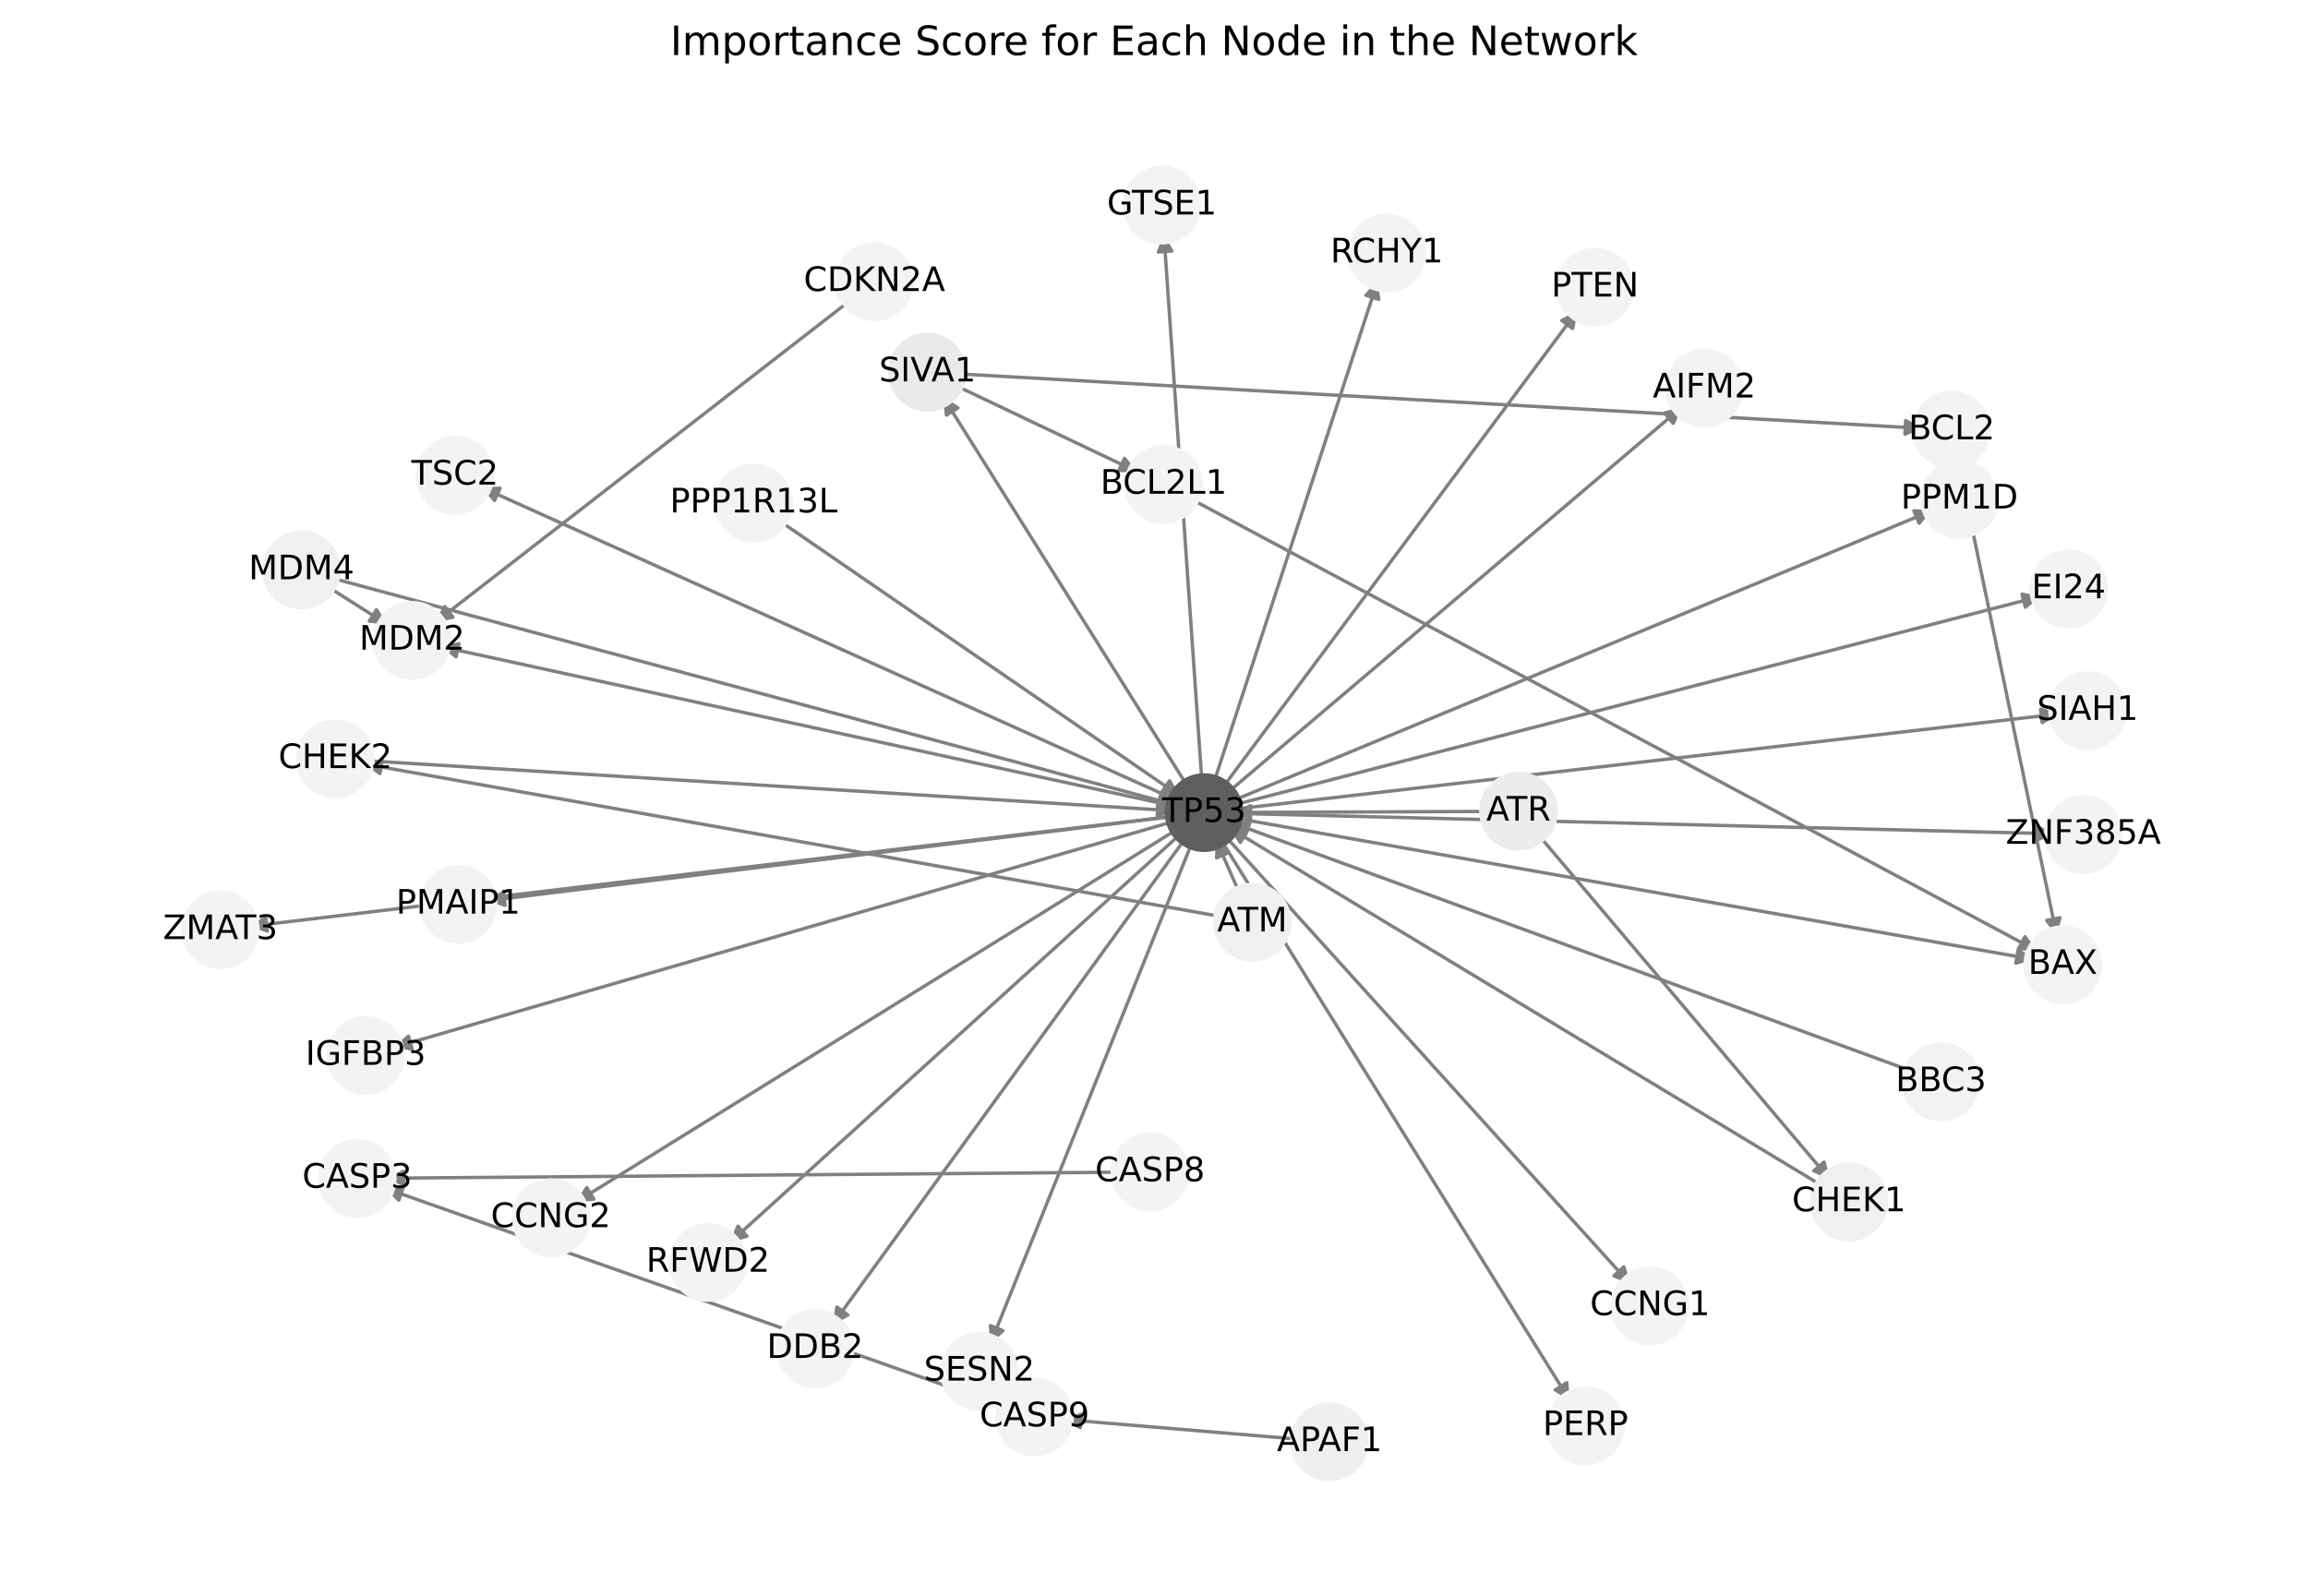 <?xml version="1.0" encoding="utf-8" standalone="no"?>
<!DOCTYPE svg PUBLIC "-//W3C//DTD SVG 1.1//EN"
  "http://www.w3.org/Graphics/SVG/1.1/DTD/svg11.dtd">
<!-- Created with matplotlib (https://matplotlib.org/) -->
<svg height="473.038pt" version="1.1" viewBox="0 0 684 473.038" width="684pt" xmlns="http://www.w3.org/2000/svg" xmlns:xlink="http://www.w3.org/1999/xlink">
 <defs>
  <style type="text/css">*{stroke-linecap:butt;stroke-linejoin:round;}</style>
 </defs>
 <g id="figure_1">
  <g id="patch_1">
   <path d="M 0 473.038 
L 684 473.038 
L 684 0 
L 0 0 
z
" style="fill:#ffffff;"/>
  </g>
  <g id="axes_1">
   <g id="patch_2">
    <path clip-path="url(#p436323e0f7)" d="M 96.647 173.585 
Q 105.735 179.368 113.879 184.551 
" style="fill:none;stroke:#808080;stroke-linecap:round;"/>
    <path clip-path="url(#p436323e0f7)" d="M 111.578 180.716 
L 113.879 184.551 
L 109.431 184.091 
L 111.578 180.716 
z
" style="fill:#808080;stroke:#808080;stroke-linecap:round;"/>
   </g>
   <g id="patch_3">
    <path clip-path="url(#p436323e0f7)" d="M 97.706 171.185 
Q 223.089 204.898 347.393 238.32 
" style="fill:none;stroke:#808080;stroke-linecap:round;"/>
    <path clip-path="url(#p436323e0f7)" d="M 344.05 235.35 
L 347.393 238.32 
L 343.011 239.213 
L 344.05 235.35 
z
" style="fill:#808080;stroke:#808080;stroke-linecap:round;"/>
   </g>
   <g id="patch_4">
    <path clip-path="url(#p436323e0f7)" d="M 540.535 351.779 
Q 452.392 298.558 365.207 245.914 
" style="fill:none;stroke:#808080;stroke-linecap:round;"/>
    <path clip-path="url(#p436323e0f7)" d="M 367.597 249.693 
L 365.207 245.914 
L 369.665 246.269 
L 367.597 249.693 
z
" style="fill:#808080;stroke:#808080;stroke-linecap:round;"/>
   </g>
   <g id="patch_5">
    <path clip-path="url(#p436323e0f7)" d="M 455.62 247.079 
Q 498.989 298.361 541.636 348.79 
" style="fill:none;stroke:#808080;stroke-linecap:round;"/>
    <path clip-path="url(#p436323e0f7)" d="M 540.58 344.444 
L 541.636 348.79 
L 537.526 347.027 
L 540.58 344.444 
z
" style="fill:#808080;stroke:#808080;stroke-linecap:round;"/>
   </g>
   <g id="patch_6">
    <path clip-path="url(#p436323e0f7)" d="M 441.369 240.504 
Q 403.433 240.663 366.614 240.818 
" style="fill:none;stroke:#808080;stroke-linecap:round;"/>
    <path clip-path="url(#p436323e0f7)" d="M 370.622 242.801 
L 366.614 240.818 
L 370.606 238.801 
L 370.622 242.801 
z
" style="fill:#808080;stroke:#808080;stroke-linecap:round;"/>
   </g>
   <g id="patch_7">
    <path clip-path="url(#p436323e0f7)" d="M 108.027 225.438 
Q 228.109 232.881 347.075 240.254 
" style="fill:none;stroke:#808080;stroke-linecap:round;"/>
    <path clip-path="url(#p436323e0f7)" d="M 343.207 238.011 
L 347.075 240.254 
L 342.959 242.003 
L 343.207 238.011 
z
" style="fill:#808080;stroke:#808080;stroke-linecap:round;"/>
   </g>
   <g id="patch_8">
    <path clip-path="url(#p436323e0f7)" d="M 362.578 271.799 
Q 235.242 249.11 109.007 226.617 
" style="fill:none;stroke:#808080;stroke-linecap:round;"/>
    <path clip-path="url(#p436323e0f7)" d="M 112.594 229.288 
L 109.007 226.617 
L 113.296 225.35 
L 112.594 229.288 
z
" style="fill:#808080;stroke:#808080;stroke-linecap:round;"/>
   </g>
   <g id="patch_9">
    <path clip-path="url(#p436323e0f7)" d="M 367.621 265.39 
Q 363.971 257.088 360.771 249.809 
" style="fill:none;stroke:#808080;stroke-linecap:round;"/>
    <path clip-path="url(#p436323e0f7)" d="M 360.55 254.276 
L 360.771 249.809 
L 364.211 252.666 
L 360.55 254.276 
z
" style="fill:#808080;stroke:#808080;stroke-linecap:round;"/>
   </g>
   <g id="patch_10">
    <path clip-path="url(#p436323e0f7)" d="M 252.297 88.802 
Q 190.634 136.647 129.855 183.806 
" style="fill:none;stroke:#808080;stroke-linecap:round;"/>
    <path clip-path="url(#p436323e0f7)" d="M 134.242 182.934 
L 129.855 183.806 
L 131.79 179.774 
L 134.242 182.934 
z
" style="fill:#808080;stroke:#808080;stroke-linecap:round;"/>
   </g>
   <g id="patch_11">
    <path clip-path="url(#p436323e0f7)" d="M 332.158 347.434 
Q 223.337 348.325 115.635 349.207 
" style="fill:none;stroke:#808080;stroke-linecap:round;"/>
    <path clip-path="url(#p436323e0f7)" d="M 119.651 351.174 
L 115.635 349.207 
L 119.618 347.174 
L 119.651 351.174 
z
" style="fill:#808080;stroke:#808080;stroke-linecap:round;"/>
   </g>
   <g id="patch_12">
    <path clip-path="url(#p436323e0f7)" d="M 385.388 426.627 
Q 350.308 423.685 316.343 420.837 
" style="fill:none;stroke:#808080;stroke-linecap:round;"/>
    <path clip-path="url(#p436323e0f7)" d="M 320.162 423.164 
L 316.343 420.837 
L 320.496 419.178 
L 320.162 423.164 
z
" style="fill:#808080;stroke:#808080;stroke-linecap:round;"/>
   </g>
   <g id="patch_13">
    <path clip-path="url(#p436323e0f7)" d="M 298.428 417.141 
Q 206.227 384.652 115.08 352.535 
" style="fill:none;stroke:#808080;stroke-linecap:round;"/>
    <path clip-path="url(#p436323e0f7)" d="M 118.188 355.751 
L 115.08 352.535 
L 119.517 351.978 
L 118.188 355.751 
z
" style="fill:#808080;stroke:#808080;stroke-linecap:round;"/>
   </g>
   <g id="patch_14">
    <path clip-path="url(#p436323e0f7)" d="M 348.373 239.018 
Q 239.482 215.33 131.683 191.879 
" style="fill:none;stroke:#808080;stroke-linecap:round;"/>
    <path clip-path="url(#p436323e0f7)" d="M 135.167 194.684 
L 131.683 191.879 
L 136.017 190.775 
L 135.167 194.684 
z
" style="fill:#808080;stroke:#808080;stroke-linecap:round;"/>
   </g>
   <g id="patch_15">
    <path clip-path="url(#p436323e0f7)" d="M 356.236 232.219 
Q 350.583 150.832 345.007 70.56 
" style="fill:none;stroke:#808080;stroke-linecap:round;"/>
    <path clip-path="url(#p436323e0f7)" d="M 343.289 74.689 
L 345.007 70.56 
L 347.28 74.412 
L 343.289 74.689 
z
" style="fill:#808080;stroke:#808080;stroke-linecap:round;"/>
   </g>
   <g id="patch_16">
    <path clip-path="url(#p436323e0f7)" d="M 365.367 242.369 
Q 484.078 263.382 601.688 284.201 
" style="fill:none;stroke:#808080;stroke-linecap:round;"/>
    <path clip-path="url(#p436323e0f7)" d="M 598.098 281.534 
L 601.688 284.201 
L 597.401 285.473 
L 598.098 281.534 
z
" style="fill:#808080;stroke:#808080;stroke-linecap:round;"/>
   </g>
   <g id="patch_17">
    <path clip-path="url(#p436323e0f7)" d="M 348.238 241.916 
Q 246.31 254.45 145.491 266.847 
" style="fill:none;stroke:#808080;stroke-linecap:round;"/>
    <path clip-path="url(#p436323e0f7)" d="M 149.706 268.344 
L 145.491 266.847 
L 149.218 264.374 
L 149.706 268.344 
z
" style="fill:#808080;stroke:#808080;stroke-linecap:round;"/>
   </g>
   <g id="patch_18">
    <path clip-path="url(#p436323e0f7)" d="M 361.408 248.211 
Q 413.356 331.728 464.714 414.297 
" style="fill:none;stroke:#808080;stroke-linecap:round;"/>
    <path clip-path="url(#p436323e0f7)" d="M 464.299 409.844 
L 464.714 414.297 
L 460.903 411.956 
L 464.299 409.844 
z
" style="fill:#808080;stroke:#808080;stroke-linecap:round;"/>
   </g>
   <g id="patch_19">
    <path clip-path="url(#p436323e0f7)" d="M 348.237 241.884 
Q 211.069 258.226 75.011 274.436 
" style="fill:none;stroke:#808080;stroke-linecap:round;"/>
    <path clip-path="url(#p436323e0f7)" d="M 79.22 275.948 
L 75.011 274.436 
L 78.747 271.977 
L 79.22 275.948 
z
" style="fill:#808080;stroke:#808080;stroke-linecap:round;"/>
   </g>
   <g id="patch_20">
    <path clip-path="url(#p436323e0f7)" d="M 365.438 239.865 
Q 487.763 225.736 608.978 211.735 
" style="fill:none;stroke:#808080;stroke-linecap:round;"/>
    <path clip-path="url(#p436323e0f7)" d="M 604.775 210.207 
L 608.978 211.735 
L 605.234 214.181 
L 604.775 210.207 
z
" style="fill:#808080;stroke:#808080;stroke-linecap:round;"/>
   </g>
   <g id="patch_21">
    <path clip-path="url(#p436323e0f7)" d="M 348.514 243.271 
Q 232.604 276.86 117.768 310.138 
" style="fill:none;stroke:#808080;stroke-linecap:round;"/>
    <path clip-path="url(#p436323e0f7)" d="M 122.167 310.946 
L 117.768 310.138 
L 121.054 307.104 
L 122.167 310.946 
z
" style="fill:#808080;stroke:#808080;stroke-linecap:round;"/>
   </g>
   <g id="patch_22">
    <path clip-path="url(#p436323e0f7)" d="M 351.75 247.868 
Q 299.197 320.298 247.299 391.824 
" style="fill:none;stroke:#808080;stroke-linecap:round;"/>
    <path clip-path="url(#p436323e0f7)" d="M 251.267 389.761 
L 247.299 391.824 
L 248.03 387.411 
L 251.267 389.761 
z
" style="fill:#808080;stroke:#808080;stroke-linecap:round;"/>
   </g>
   <g id="patch_23">
    <path clip-path="url(#p436323e0f7)" d="M 362.006 233.909 
Q 414.761 162.995 466.849 92.978 
" style="fill:none;stroke:#808080;stroke-linecap:round;"/>
    <path clip-path="url(#p436323e0f7)" d="M 462.857 94.993 
L 466.849 92.978 
L 466.066 97.381 
L 462.857 94.993 
z
" style="fill:#808080;stroke:#808080;stroke-linecap:round;"/>
   </g>
   <g id="patch_24">
    <path clip-path="url(#p436323e0f7)" d="M 348.939 237.303 
Q 245.832 190.866 143.744 144.889 
" style="fill:none;stroke:#808080;stroke-linecap:round;"/>
    <path clip-path="url(#p436323e0f7)" d="M 146.569 148.355 
L 143.744 144.889 
L 148.212 144.708 
L 146.569 148.355 
z
" style="fill:#808080;stroke:#808080;stroke-linecap:round;"/>
   </g>
   <g id="patch_25">
    <path clip-path="url(#p436323e0f7)" d="M 350.422 246.676 
Q 283.33 307.522 217.066 367.617 
" style="fill:none;stroke:#808080;stroke-linecap:round;"/>
    <path clip-path="url(#p436323e0f7)" d="M 221.373 366.411 
L 217.066 367.617 
L 218.685 363.448 
L 221.373 366.411 
z
" style="fill:#808080;stroke:#808080;stroke-linecap:round;"/>
   </g>
   <g id="patch_26">
    <path clip-path="url(#p436323e0f7)" d="M 359.524 232.628 
Q 383.911 157.942 407.952 84.319 
" style="fill:none;stroke:#808080;stroke-linecap:round;"/>
    <path clip-path="url(#p436323e0f7)" d="M 404.809 87.501 
L 407.952 84.319 
L 408.612 88.743 
L 404.809 87.501 
z
" style="fill:#808080;stroke:#808080;stroke-linecap:round;"/>
   </g>
   <g id="patch_27">
    <path clip-path="url(#p436323e0f7)" d="M 364.832 237.541 
Q 468.768 194.411 571.67 151.709 
" style="fill:none;stroke:#808080;stroke-linecap:round;"/>
    <path clip-path="url(#p436323e0f7)" d="M 567.209 151.395 
L 571.67 151.709 
L 568.742 155.09 
L 567.209 151.395 
z
" style="fill:#808080;stroke:#808080;stroke-linecap:round;"/>
   </g>
   <g id="patch_28">
    <path clip-path="url(#p436323e0f7)" d="M 352.23 233.524 
Q 315.851 175.58 280.066 118.583 
" style="fill:none;stroke:#808080;stroke-linecap:round;"/>
    <path clip-path="url(#p436323e0f7)" d="M 280.499 123.034 
L 280.066 118.583 
L 283.887 120.907 
L 280.499 123.034 
z
" style="fill:#808080;stroke:#808080;stroke-linecap:round;"/>
   </g>
   <g id="patch_29">
    <path clip-path="url(#p436323e0f7)" d="M 363.439 235.255 
Q 430.963 177.952 497.635 121.372 
" style="fill:none;stroke:#808080;stroke-linecap:round;"/>
    <path clip-path="url(#p436323e0f7)" d="M 493.291 122.436 
L 497.635 121.372 
L 495.879 125.485 
L 493.291 122.436 
z
" style="fill:#808080;stroke:#808080;stroke-linecap:round;"/>
   </g>
   <g id="patch_30">
    <path clip-path="url(#p436323e0f7)" d="M 365.492 241.075 
Q 487.121 244.105 607.634 247.106 
" style="fill:none;stroke:#808080;stroke-linecap:round;"/>
    <path clip-path="url(#p436323e0f7)" d="M 603.685 245.007 
L 607.634 247.106 
L 603.585 249.006 
L 603.685 245.007 
z
" style="fill:#808080;stroke:#808080;stroke-linecap:round;"/>
   </g>
   <g id="patch_31">
    <path clip-path="url(#p436323e0f7)" d="M 362.642 247.281 
Q 422.917 313.952 482.442 379.792 
" style="fill:none;stroke:#808080;stroke-linecap:round;"/>
    <path clip-path="url(#p436323e0f7)" d="M 481.243 375.484 
L 482.442 379.792 
L 478.275 378.167 
L 481.243 375.484 
z
" style="fill:#808080;stroke:#808080;stroke-linecap:round;"/>
   </g>
   <g id="patch_32">
    <path clip-path="url(#p436323e0f7)" d="M 349.477 245.424 
Q 260.033 300.912 171.539 355.81 
" style="fill:none;stroke:#808080;stroke-linecap:round;"/>
    <path clip-path="url(#p436323e0f7)" d="M 175.992 355.401 
L 171.539 355.81 
L 173.884 352.002 
L 175.992 355.401 
z
" style="fill:#808080;stroke:#808080;stroke-linecap:round;"/>
   </g>
   <g id="patch_33">
    <path clip-path="url(#p436323e0f7)" d="M 365.223 238.69 
Q 484.959 207.718 603.612 177.026 
" style="fill:none;stroke:#808080;stroke-linecap:round;"/>
    <path clip-path="url(#p436323e0f7)" d="M 599.239 176.091 
L 603.612 177.026 
L 600.241 179.964 
L 599.239 176.091 
z
" style="fill:#808080;stroke:#808080;stroke-linecap:round;"/>
   </g>
   <g id="patch_34">
    <path clip-path="url(#p436323e0f7)" d="M 353.604 248.896 
Q 323.54 323.651 293.894 397.368 
" style="fill:none;stroke:#808080;stroke-linecap:round;"/>
    <path clip-path="url(#p436323e0f7)" d="M 297.242 394.403 
L 293.894 397.368 
L 293.531 392.911 
L 297.242 394.403 
z
" style="fill:#808080;stroke:#808080;stroke-linecap:round;"/>
   </g>
   <g id="patch_35">
    <path clip-path="url(#p436323e0f7)" d="M 567.102 317.691 
Q 466.036 280.761 366.019 244.215 
" style="fill:none;stroke:#808080;stroke-linecap:round;"/>
    <path clip-path="url(#p436323e0f7)" d="M 369.09 247.466 
L 366.019 244.215 
L 370.463 243.709 
L 369.09 247.466 
z
" style="fill:#808080;stroke:#808080;stroke-linecap:round;"/>
   </g>
   <g id="patch_36">
    <path clip-path="url(#p436323e0f7)" d="M 282.688 114.018 
Q 309.864 126.94 336.031 139.382 
" style="fill:none;stroke:#808080;stroke-linecap:round;"/>
    <path clip-path="url(#p436323e0f7)" d="M 333.277 135.858 
L 336.031 139.382 
L 331.56 139.471 
L 333.277 135.858 
z
" style="fill:#808080;stroke:#808080;stroke-linecap:round;"/>
   </g>
   <g id="patch_37">
    <path clip-path="url(#p436323e0f7)" d="M 283.513 110.788 
Q 426.638 118.876 568.648 126.901 
" style="fill:none;stroke:#808080;stroke-linecap:round;"/>
    <path clip-path="url(#p436323e0f7)" d="M 564.767 124.679 
L 568.648 126.901 
L 564.541 128.673 
L 564.767 124.679 
z
" style="fill:#808080;stroke:#808080;stroke-linecap:round;"/>
   </g>
   <g id="patch_38">
    <path clip-path="url(#p436323e0f7)" d="M 352.501 147.661 
Q 478.09 214.743 602.692 281.297 
" style="fill:none;stroke:#808080;stroke-linecap:round;"/>
    <path clip-path="url(#p436323e0f7)" d="M 600.106 277.648 
L 602.692 281.297 
L 598.221 281.177 
L 600.106 277.648 
z
" style="fill:#808080;stroke:#808080;stroke-linecap:round;"/>
   </g>
   <g id="patch_39">
    <path clip-path="url(#p436323e0f7)" d="M 580.169 135.93 
Q 594.863 206.677 609.331 276.33 
" style="fill:none;stroke:#808080;stroke-linecap:round;"/>
    <path clip-path="url(#p436323e0f7)" d="M 610.475 272.007 
L 609.331 276.33 
L 606.559 272.82 
L 610.475 272.007 
z
" style="fill:#808080;stroke:#808080;stroke-linecap:round;"/>
   </g>
   <g id="patch_40">
    <path clip-path="url(#p436323e0f7)" d="M 230.495 154.029 
Q 290.097 194.992 348.778 235.321 
" style="fill:none;stroke:#808080;stroke-linecap:round;"/>
    <path clip-path="url(#p436323e0f7)" d="M 346.614 231.407 
L 348.778 235.321 
L 344.348 234.704 
L 346.614 231.407 
z
" style="fill:#808080;stroke:#808080;stroke-linecap:round;"/>
   </g>
   <g id="PathCollection_1">
    <defs>
     <path d="M 0 11.18 
C 2.965 11.18 5.809 10.002 7.906 7.906 
C 10.002 5.809 11.18 2.965 11.18 -0 
C 11.18 -2.965 10.002 -5.809 7.906 -7.906 
C 5.809 -10.002 2.965 -11.18 0 -11.18 
C -2.965 -11.18 -5.809 -10.002 -7.906 -7.906 
C -10.002 -5.809 -11.18 -2.965 -11.18 0 
C -11.18 2.965 -10.002 5.809 -7.906 7.906 
C -5.809 10.002 -2.965 11.18 0 11.18 
z
" id="C0_0_676428bf69"/>
    </defs>
    <g clip-path="url(#p436323e0f7)">
     <use style="fill:#f3f3f3;stroke:#f3f3f3;" x="618.694" xlink:href="#C0_0_676428bf69" y="210.613"/>
    </g>
    <g clip-path="url(#p436323e0f7)">
     <use style="fill:#f3f3f3;stroke:#f3f3f3;" x="108.373" xlink:href="#C0_0_676428bf69" y="312.861"/>
    </g>
    <g clip-path="url(#p436323e0f7)">
     <use style="fill:#f0f0f0;stroke:#f0f0f0;" x="89.342" xlink:href="#C0_0_676428bf69" y="168.936"/>
    </g>
    <g clip-path="url(#p436323e0f7)">
     <use style="fill:#f0f0f0;stroke:#f0f0f0;" x="547.951" xlink:href="#C0_0_676428bf69" y="356.257"/>
    </g>
    <g clip-path="url(#p436323e0f7)">
     <use style="fill:#ececec;stroke:#ececec;" x="450.029" xlink:href="#C0_0_676428bf69" y="240.467"/>
    </g>
    <g clip-path="url(#p436323e0f7)">
     <use style="fill:#f3f3f3;stroke:#f3f3f3;" x="99.38" xlink:href="#C0_0_676428bf69" y="224.902"/>
    </g>
    <g clip-path="url(#p436323e0f7)">
     <use style="fill:#f0f0f0;stroke:#f0f0f0;" x="371.106" xlink:href="#C0_0_676428bf69" y="273.319"/>
    </g>
    <g clip-path="url(#p436323e0f7)">
     <use style="fill:#f3f3f3;stroke:#f3f3f3;" x="134.828" xlink:href="#C0_0_676428bf69" y="140.874"/>
    </g>
    <g clip-path="url(#p436323e0f7)">
     <use style="fill:#f3f3f3;stroke:#f3f3f3;" x="580.704" xlink:href="#C0_0_676428bf69" y="147.961"/>
    </g>
    <g clip-path="url(#p436323e0f7)">
     <use style="fill:#f3f3f3;stroke:#f3f3f3;" x="209.821" xlink:href="#C0_0_676428bf69" y="374.187"/>
    </g>
    <g clip-path="url(#p436323e0f7)">
     <use style="fill:#f3f3f3;stroke:#f3f3f3;" x="241.556" xlink:href="#C0_0_676428bf69" y="399.738"/>
    </g>
    <g clip-path="url(#p436323e0f7)">
     <use style="fill:#f3f3f3;stroke:#f3f3f3;" x="472.686" xlink:href="#C0_0_676428bf69" y="85.132"/>
    </g>
    <g clip-path="url(#p436323e0f7)">
     <use style="fill:#f3f3f3;stroke:#f3f3f3;" x="259.139" xlink:href="#C0_0_676428bf69" y="83.492"/>
    </g>
    <g clip-path="url(#p436323e0f7)">
     <use style="fill:#f3f3f3;stroke:#f3f3f3;" x="65.306" xlink:href="#C0_0_676428bf69" y="275.592"/>
    </g>
    <g clip-path="url(#p436323e0f7)">
     <use style="fill:#f3f3f3;stroke:#f3f3f3;" x="344.33" xlink:href="#C0_0_676428bf69" y="60.805"/>
    </g>
    <g clip-path="url(#p436323e0f7)">
     <use style="fill:#f3f3f3;stroke:#f3f3f3;" x="611.319" xlink:href="#C0_0_676428bf69" y="285.905"/>
    </g>
    <g clip-path="url(#p436323e0f7)">
     <use style="fill:#f3f3f3;stroke:#f3f3f3;" x="340.816" xlink:href="#C0_0_676428bf69" y="347.363"/>
    </g>
    <g clip-path="url(#p436323e0f7)">
     <use style="fill:#efefef;stroke:#efefef;" x="394.018" xlink:href="#C0_0_676428bf69" y="427.351"/>
    </g>
    <g clip-path="url(#p436323e0f7)">
     <use style="fill:#f3f3f3;stroke:#f3f3f3;" x="306.597" xlink:href="#C0_0_676428bf69" y="420.019"/>
    </g>
    <g clip-path="url(#p436323e0f7)">
     <use style="fill:#f3f3f3;stroke:#f3f3f3;" x="122.13" xlink:href="#C0_0_676428bf69" y="189.801"/>
    </g>
    <g clip-path="url(#p436323e0f7)">
     <use style="fill:#5f5f5f;stroke:#5f5f5f;" x="356.836" xlink:href="#C0_0_676428bf69" y="240.859"/>
    </g>
    <g clip-path="url(#p436323e0f7)">
     <use style="fill:#f3f3f3;stroke:#f3f3f3;" x="410.987" xlink:href="#C0_0_676428bf69" y="75.025"/>
    </g>
    <g clip-path="url(#p436323e0f7)">
     <use style="fill:#f3f3f3;stroke:#f3f3f3;" x="469.877" xlink:href="#C0_0_676428bf69" y="422.598"/>
    </g>
    <g clip-path="url(#p436323e0f7)">
     <use style="fill:#f3f3f3;stroke:#f3f3f3;" x="105.86" xlink:href="#C0_0_676428bf69" y="349.287"/>
    </g>
    <g clip-path="url(#p436323e0f7)">
     <use style="fill:#f2f2f2;stroke:#f2f2f2;" x="575.237" xlink:href="#C0_0_676428bf69" y="320.664"/>
    </g>
    <g clip-path="url(#p436323e0f7)">
     <use style="fill:#f3f3f3;stroke:#f3f3f3;" x="135.788" xlink:href="#C0_0_676428bf69" y="268.04"/>
    </g>
    <g clip-path="url(#p436323e0f7)">
     <use style="fill:#eaeaea;stroke:#eaeaea;" x="274.865" xlink:href="#C0_0_676428bf69" y="110.299"/>
    </g>
    <g clip-path="url(#p436323e0f7)">
     <use style="fill:#f3f3f3;stroke:#f3f3f3;" x="344.862" xlink:href="#C0_0_676428bf69" y="143.581"/>
    </g>
    <g clip-path="url(#p436323e0f7)">
     <use style="fill:#f3f3f3;stroke:#f3f3f3;" x="578.408" xlink:href="#C0_0_676428bf69" y="127.453"/>
    </g>
    <g clip-path="url(#p436323e0f7)">
     <use style="fill:#f3f3f3;stroke:#f3f3f3;" x="505.091" xlink:href="#C0_0_676428bf69" y="115.045"/>
    </g>
    <g clip-path="url(#p436323e0f7)">
     <use style="fill:#f3f3f3;stroke:#f3f3f3;" x="617.412" xlink:href="#C0_0_676428bf69" y="247.35"/>
    </g>
    <g clip-path="url(#p436323e0f7)">
     <use style="fill:#f3f3f3;stroke:#f3f3f3;" x="223.354" xlink:href="#C0_0_676428bf69" y="149.122"/>
    </g>
    <g clip-path="url(#p436323e0f7)">
     <use style="fill:#f3f3f3;stroke:#f3f3f3;" x="489.001" xlink:href="#C0_0_676428bf69" y="387.048"/>
    </g>
    <g clip-path="url(#p436323e0f7)">
     <use style="fill:#f3f3f3;stroke:#f3f3f3;" x="163.231" xlink:href="#C0_0_676428bf69" y="360.964"/>
    </g>
    <g clip-path="url(#p436323e0f7)">
     <use style="fill:#f3f3f3;stroke:#f3f3f3;" x="613.079" xlink:href="#C0_0_676428bf69" y="174.577"/>
    </g>
    <g clip-path="url(#p436323e0f7)">
     <use style="fill:#f3f3f3;stroke:#f3f3f3;" x="290.245" xlink:href="#C0_0_676428bf69" y="406.442"/>
    </g>
   </g>
   <g id="text_1">
    <g clip-path="url(#p436323e0f7)">
     <!-- SIAH1 -->
     <g transform="translate(603.683 213.372)scale(0.1 -0.1)">
      <defs>
       <path d="M 53.516 70.516 
L 53.516 60.891 
Q 47.906 63.578 42.922 64.891 
Q 37.938 66.219 33.297 66.219 
Q 25.25 66.219 20.875 63.094 
Q 16.5 59.969 16.5 54.203 
Q 16.5 49.359 19.406 46.891 
Q 22.312 44.438 30.422 42.922 
L 36.375 41.703 
Q 47.406 39.594 52.656 34.297 
Q 57.906 29 57.906 20.125 
Q 57.906 9.516 50.797 4.047 
Q 43.703 -1.422 29.984 -1.422 
Q 24.812 -1.422 18.969 -0.25 
Q 13.141 0.922 6.891 3.219 
L 6.891 13.375 
Q 12.891 10.016 18.656 8.297 
Q 24.422 6.594 29.984 6.594 
Q 38.422 6.594 43.016 9.906 
Q 47.609 13.234 47.609 19.391 
Q 47.609 24.75 44.312 27.781 
Q 41.016 30.812 33.5 32.328 
L 27.484 33.5 
Q 16.453 35.688 11.516 40.375 
Q 6.594 45.062 6.594 53.422 
Q 6.594 63.094 13.406 68.656 
Q 20.219 74.219 32.172 74.219 
Q 37.312 74.219 42.625 73.281 
Q 47.953 72.359 53.516 70.516 
z
" id="DejaVuSans-83"/>
       <path d="M 9.812 72.906 
L 19.672 72.906 
L 19.672 0 
L 9.812 0 
z
" id="DejaVuSans-73"/>
       <path d="M 34.188 63.188 
L 20.797 26.906 
L 47.609 26.906 
z
M 28.609 72.906 
L 39.797 72.906 
L 67.578 0 
L 57.328 0 
L 50.688 18.703 
L 17.828 18.703 
L 11.188 0 
L 0.781 0 
z
" id="DejaVuSans-65"/>
       <path d="M 9.812 72.906 
L 19.672 72.906 
L 19.672 43.016 
L 55.516 43.016 
L 55.516 72.906 
L 65.375 72.906 
L 65.375 0 
L 55.516 0 
L 55.516 34.719 
L 19.672 34.719 
L 19.672 0 
L 9.812 0 
z
" id="DejaVuSans-72"/>
       <path d="M 12.406 8.297 
L 28.516 8.297 
L 28.516 63.922 
L 10.984 60.406 
L 10.984 69.391 
L 28.422 72.906 
L 38.281 72.906 
L 38.281 8.297 
L 54.391 8.297 
L 54.391 0 
L 12.406 0 
z
" id="DejaVuSans-49"/>
      </defs>
      <use xlink:href="#DejaVuSans-83"/>
      <use x="63.477" xlink:href="#DejaVuSans-73"/>
      <use x="92.969" xlink:href="#DejaVuSans-65"/>
      <use x="161.377" xlink:href="#DejaVuSans-72"/>
      <use x="236.572" xlink:href="#DejaVuSans-49"/>
     </g>
    </g>
   </g>
   <g id="text_2">
    <g clip-path="url(#p436323e0f7)">
     <!-- IGFBP3 -->
     <g transform="translate(90.521 315.62)scale(0.1 -0.1)">
      <defs>
       <path d="M 59.516 10.406 
L 59.516 29.984 
L 43.406 29.984 
L 43.406 38.094 
L 69.281 38.094 
L 69.281 6.781 
Q 63.578 2.734 56.688 0.656 
Q 49.812 -1.422 42 -1.422 
Q 24.906 -1.422 15.25 8.562 
Q 5.609 18.562 5.609 36.375 
Q 5.609 54.25 15.25 64.234 
Q 24.906 74.219 42 74.219 
Q 49.125 74.219 55.547 72.453 
Q 61.969 70.703 67.391 67.281 
L 67.391 56.781 
Q 61.922 61.422 55.766 63.766 
Q 49.609 66.109 42.828 66.109 
Q 29.438 66.109 22.719 58.641 
Q 16.016 51.172 16.016 36.375 
Q 16.016 21.625 22.719 14.156 
Q 29.438 6.688 42.828 6.688 
Q 48.047 6.688 52.141 7.594 
Q 56.25 8.5 59.516 10.406 
z
" id="DejaVuSans-71"/>
       <path d="M 9.812 72.906 
L 51.703 72.906 
L 51.703 64.594 
L 19.672 64.594 
L 19.672 43.109 
L 48.578 43.109 
L 48.578 34.812 
L 19.672 34.812 
L 19.672 0 
L 9.812 0 
z
" id="DejaVuSans-70"/>
       <path d="M 19.672 34.812 
L 19.672 8.109 
L 35.5 8.109 
Q 43.453 8.109 47.281 11.406 
Q 51.125 14.703 51.125 21.484 
Q 51.125 28.328 47.281 31.562 
Q 43.453 34.812 35.5 34.812 
z
M 19.672 64.797 
L 19.672 42.828 
L 34.281 42.828 
Q 41.5 42.828 45.031 45.531 
Q 48.578 48.25 48.578 53.812 
Q 48.578 59.328 45.031 62.062 
Q 41.5 64.797 34.281 64.797 
z
M 9.812 72.906 
L 35.016 72.906 
Q 46.297 72.906 52.391 68.219 
Q 58.5 63.531 58.5 54.891 
Q 58.5 48.188 55.375 44.234 
Q 52.25 40.281 46.188 39.312 
Q 53.469 37.75 57.5 32.781 
Q 61.531 27.828 61.531 20.406 
Q 61.531 10.641 54.891 5.312 
Q 48.25 0 35.984 0 
L 9.812 0 
z
" id="DejaVuSans-66"/>
       <path d="M 19.672 64.797 
L 19.672 37.406 
L 32.078 37.406 
Q 38.969 37.406 42.719 40.969 
Q 46.484 44.531 46.484 51.125 
Q 46.484 57.672 42.719 61.234 
Q 38.969 64.797 32.078 64.797 
z
M 9.812 72.906 
L 32.078 72.906 
Q 44.344 72.906 50.609 67.359 
Q 56.891 61.812 56.891 51.125 
Q 56.891 40.328 50.609 34.812 
Q 44.344 29.297 32.078 29.297 
L 19.672 29.297 
L 19.672 0 
L 9.812 0 
z
" id="DejaVuSans-80"/>
       <path d="M 40.578 39.312 
Q 47.656 37.797 51.625 33 
Q 55.609 28.219 55.609 21.188 
Q 55.609 10.406 48.188 4.484 
Q 40.766 -1.422 27.094 -1.422 
Q 22.516 -1.422 17.656 -0.516 
Q 12.797 0.391 7.625 2.203 
L 7.625 11.719 
Q 11.719 9.328 16.594 8.109 
Q 21.484 6.891 26.812 6.891 
Q 36.078 6.891 40.938 10.547 
Q 45.797 14.203 45.797 21.188 
Q 45.797 27.641 41.281 31.266 
Q 36.766 34.906 28.719 34.906 
L 20.219 34.906 
L 20.219 43.016 
L 29.109 43.016 
Q 36.375 43.016 40.234 45.922 
Q 44.094 48.828 44.094 54.297 
Q 44.094 59.906 40.109 62.906 
Q 36.141 65.922 28.719 65.922 
Q 24.656 65.922 20.016 65.031 
Q 15.375 64.156 9.812 62.312 
L 9.812 71.094 
Q 15.438 72.656 20.344 73.438 
Q 25.25 74.219 29.594 74.219 
Q 40.828 74.219 47.359 69.109 
Q 53.906 64.016 53.906 55.328 
Q 53.906 49.266 50.438 45.094 
Q 46.969 40.922 40.578 39.312 
z
" id="DejaVuSans-51"/>
      </defs>
      <use xlink:href="#DejaVuSans-73"/>
      <use x="29.492" xlink:href="#DejaVuSans-71"/>
      <use x="106.982" xlink:href="#DejaVuSans-70"/>
      <use x="164.502" xlink:href="#DejaVuSans-66"/>
      <use x="233.105" xlink:href="#DejaVuSans-80"/>
      <use x="293.408" xlink:href="#DejaVuSans-51"/>
     </g>
    </g>
   </g>
   <g id="text_3">
    <g clip-path="url(#p436323e0f7)">
     <!-- MDM4 -->
     <g transform="translate(73.683 171.696)scale(0.1 -0.1)">
      <defs>
       <path d="M 9.812 72.906 
L 24.516 72.906 
L 43.109 23.297 
L 61.812 72.906 
L 76.516 72.906 
L 76.516 0 
L 66.891 0 
L 66.891 64.016 
L 48.094 14.016 
L 38.188 14.016 
L 19.391 64.016 
L 19.391 0 
L 9.812 0 
z
" id="DejaVuSans-77"/>
       <path d="M 19.672 64.797 
L 19.672 8.109 
L 31.594 8.109 
Q 46.688 8.109 53.688 14.938 
Q 60.688 21.781 60.688 36.531 
Q 60.688 51.172 53.688 57.984 
Q 46.688 64.797 31.594 64.797 
z
M 9.812 72.906 
L 30.078 72.906 
Q 51.266 72.906 61.172 64.094 
Q 71.094 55.281 71.094 36.531 
Q 71.094 17.672 61.125 8.828 
Q 51.172 0 30.078 0 
L 9.812 0 
z
" id="DejaVuSans-68"/>
       <path d="M 37.797 64.312 
L 12.891 25.391 
L 37.797 25.391 
z
M 35.203 72.906 
L 47.609 72.906 
L 47.609 25.391 
L 58.016 25.391 
L 58.016 17.188 
L 47.609 17.188 
L 47.609 0 
L 37.797 0 
L 37.797 17.188 
L 4.891 17.188 
L 4.891 26.703 
z
" id="DejaVuSans-52"/>
      </defs>
      <use xlink:href="#DejaVuSans-77"/>
      <use x="86.279" xlink:href="#DejaVuSans-68"/>
      <use x="163.281" xlink:href="#DejaVuSans-77"/>
      <use x="249.561" xlink:href="#DejaVuSans-52"/>
     </g>
    </g>
   </g>
   <g id="text_4">
    <g clip-path="url(#p436323e0f7)">
     <!-- CHEK1 -->
     <g transform="translate(531.08 359.016)scale(0.1 -0.1)">
      <defs>
       <path d="M 64.406 67.281 
L 64.406 56.891 
Q 59.422 61.531 53.781 63.812 
Q 48.141 66.109 41.797 66.109 
Q 29.297 66.109 22.656 58.469 
Q 16.016 50.828 16.016 36.375 
Q 16.016 21.969 22.656 14.328 
Q 29.297 6.688 41.797 6.688 
Q 48.141 6.688 53.781 8.984 
Q 59.422 11.281 64.406 15.922 
L 64.406 5.609 
Q 59.234 2.094 53.438 0.328 
Q 47.656 -1.422 41.219 -1.422 
Q 24.656 -1.422 15.125 8.703 
Q 5.609 18.844 5.609 36.375 
Q 5.609 53.953 15.125 64.078 
Q 24.656 74.219 41.219 74.219 
Q 47.75 74.219 53.531 72.484 
Q 59.328 70.75 64.406 67.281 
z
" id="DejaVuSans-67"/>
       <path d="M 9.812 72.906 
L 55.906 72.906 
L 55.906 64.594 
L 19.672 64.594 
L 19.672 43.016 
L 54.391 43.016 
L 54.391 34.719 
L 19.672 34.719 
L 19.672 8.297 
L 56.781 8.297 
L 56.781 0 
L 9.812 0 
z
" id="DejaVuSans-69"/>
       <path d="M 9.812 72.906 
L 19.672 72.906 
L 19.672 42.094 
L 52.391 72.906 
L 65.094 72.906 
L 28.906 38.922 
L 67.672 0 
L 54.688 0 
L 19.672 35.109 
L 19.672 0 
L 9.812 0 
z
" id="DejaVuSans-75"/>
      </defs>
      <use xlink:href="#DejaVuSans-67"/>
      <use x="69.824" xlink:href="#DejaVuSans-72"/>
      <use x="145.02" xlink:href="#DejaVuSans-69"/>
      <use x="208.203" xlink:href="#DejaVuSans-75"/>
      <use x="273.779" xlink:href="#DejaVuSans-49"/>
     </g>
    </g>
   </g>
   <g id="text_5">
    <g clip-path="url(#p436323e0f7)">
     <!-- ATR -->
     <g transform="translate(440.468 243.227)scale(0.1 -0.1)">
      <defs>
       <path d="M -0.297 72.906 
L 61.375 72.906 
L 61.375 64.594 
L 35.5 64.594 
L 35.5 0 
L 25.594 0 
L 25.594 64.594 
L -0.297 64.594 
z
" id="DejaVuSans-84"/>
       <path d="M 44.391 34.188 
Q 47.562 33.109 50.562 29.594 
Q 53.562 26.078 56.594 19.922 
L 66.609 0 
L 56 0 
L 46.688 18.703 
Q 43.062 26.031 39.672 28.422 
Q 36.281 30.812 30.422 30.812 
L 19.672 30.812 
L 19.672 0 
L 9.812 0 
L 9.812 72.906 
L 32.078 72.906 
Q 44.578 72.906 50.734 67.672 
Q 56.891 62.453 56.891 51.906 
Q 56.891 45.016 53.688 40.469 
Q 50.484 35.938 44.391 34.188 
z
M 19.672 64.797 
L 19.672 38.922 
L 32.078 38.922 
Q 39.203 38.922 42.844 42.219 
Q 46.484 45.516 46.484 51.906 
Q 46.484 58.297 42.844 61.547 
Q 39.203 64.797 32.078 64.797 
z
" id="DejaVuSans-82"/>
      </defs>
      <use xlink:href="#DejaVuSans-65"/>
      <use x="60.658" xlink:href="#DejaVuSans-84"/>
      <use x="121.742" xlink:href="#DejaVuSans-82"/>
     </g>
    </g>
   </g>
   <g id="text_6">
    <g clip-path="url(#p436323e0f7)">
     <!-- CHEK2 -->
     <g transform="translate(82.509 227.661)scale(0.1 -0.1)">
      <defs>
       <path d="M 19.188 8.297 
L 53.609 8.297 
L 53.609 0 
L 7.328 0 
L 7.328 8.297 
Q 12.938 14.109 22.625 23.891 
Q 32.328 33.688 34.812 36.531 
Q 39.547 41.844 41.422 45.531 
Q 43.312 49.219 43.312 52.781 
Q 43.312 58.594 39.234 62.25 
Q 35.156 65.922 28.609 65.922 
Q 23.969 65.922 18.812 64.312 
Q 13.672 62.703 7.812 59.422 
L 7.812 69.391 
Q 13.766 71.781 18.938 73 
Q 24.125 74.219 28.422 74.219 
Q 39.75 74.219 46.484 68.547 
Q 53.219 62.891 53.219 53.422 
Q 53.219 48.922 51.531 44.891 
Q 49.859 40.875 45.406 35.406 
Q 44.188 33.984 37.641 27.219 
Q 31.109 20.453 19.188 8.297 
z
" id="DejaVuSans-50"/>
      </defs>
      <use xlink:href="#DejaVuSans-67"/>
      <use x="69.824" xlink:href="#DejaVuSans-72"/>
      <use x="145.02" xlink:href="#DejaVuSans-69"/>
      <use x="208.203" xlink:href="#DejaVuSans-75"/>
      <use x="273.779" xlink:href="#DejaVuSans-50"/>
     </g>
    </g>
   </g>
   <g id="text_7">
    <g clip-path="url(#p436323e0f7)">
     <!-- ATM -->
     <g transform="translate(360.706 276.078)scale(0.1 -0.1)">
      <use xlink:href="#DejaVuSans-65"/>
      <use x="60.658" xlink:href="#DejaVuSans-84"/>
      <use x="121.742" xlink:href="#DejaVuSans-77"/>
     </g>
    </g>
   </g>
   <g id="text_8">
    <g clip-path="url(#p436323e0f7)">
     <!-- TSC2 -->
     <g transform="translate(121.927 143.633)scale(0.1 -0.1)">
      <use xlink:href="#DejaVuSans-84"/>
      <use x="61.084" xlink:href="#DejaVuSans-83"/>
      <use x="124.561" xlink:href="#DejaVuSans-67"/>
      <use x="194.385" xlink:href="#DejaVuSans-50"/>
     </g>
    </g>
   </g>
   <g id="text_9">
    <g clip-path="url(#p436323e0f7)">
     <!-- PPM1D -->
     <g transform="translate(563.329 150.72)scale(0.1 -0.1)">
      <use xlink:href="#DejaVuSans-80"/>
      <use x="60.303" xlink:href="#DejaVuSans-80"/>
      <use x="120.605" xlink:href="#DejaVuSans-77"/>
      <use x="206.885" xlink:href="#DejaVuSans-49"/>
      <use x="270.508" xlink:href="#DejaVuSans-68"/>
     </g>
    </g>
   </g>
   <g id="text_10">
    <g clip-path="url(#p436323e0f7)">
     <!-- RFWD2 -->
     <g transform="translate(191.496 376.947)scale(0.1 -0.1)">
      <defs>
       <path d="M 3.328 72.906 
L 13.281 72.906 
L 28.609 11.281 
L 43.891 72.906 
L 54.984 72.906 
L 70.312 11.281 
L 85.594 72.906 
L 95.609 72.906 
L 77.297 0 
L 64.891 0 
L 49.516 63.281 
L 33.984 0 
L 21.578 0 
z
" id="DejaVuSans-87"/>
      </defs>
      <use xlink:href="#DejaVuSans-82"/>
      <use x="69.482" xlink:href="#DejaVuSans-70"/>
      <use x="127.002" xlink:href="#DejaVuSans-87"/>
      <use x="225.879" xlink:href="#DejaVuSans-68"/>
      <use x="302.881" xlink:href="#DejaVuSans-50"/>
     </g>
    </g>
   </g>
   <g id="text_11">
    <g clip-path="url(#p436323e0f7)">
     <!-- DDB2 -->
     <g transform="translate(227.245 402.498)scale(0.1 -0.1)">
      <use xlink:href="#DejaVuSans-68"/>
      <use x="77.002" xlink:href="#DejaVuSans-68"/>
      <use x="154.004" xlink:href="#DejaVuSans-66"/>
      <use x="222.607" xlink:href="#DejaVuSans-50"/>
     </g>
    </g>
   </g>
   <g id="text_12">
    <g clip-path="url(#p436323e0f7)">
     <!-- PTEN -->
     <g transform="translate(459.717 87.891)scale(0.1 -0.1)">
      <defs>
       <path d="M 9.812 72.906 
L 23.094 72.906 
L 55.422 11.922 
L 55.422 72.906 
L 64.984 72.906 
L 64.984 0 
L 51.703 0 
L 19.391 60.984 
L 19.391 0 
L 9.812 0 
z
" id="DejaVuSans-78"/>
      </defs>
      <use xlink:href="#DejaVuSans-80"/>
      <use x="60.303" xlink:href="#DejaVuSans-84"/>
      <use x="121.387" xlink:href="#DejaVuSans-69"/>
      <use x="184.57" xlink:href="#DejaVuSans-78"/>
     </g>
    </g>
   </g>
   <g id="text_13">
    <g clip-path="url(#p436323e0f7)">
     <!-- CDKN2A -->
     <g transform="translate(238.177 86.252)scale(0.1 -0.1)">
      <use xlink:href="#DejaVuSans-67"/>
      <use x="69.824" xlink:href="#DejaVuSans-68"/>
      <use x="146.826" xlink:href="#DejaVuSans-75"/>
      <use x="212.402" xlink:href="#DejaVuSans-78"/>
      <use x="287.207" xlink:href="#DejaVuSans-50"/>
      <use x="350.83" xlink:href="#DejaVuSans-65"/>
     </g>
    </g>
   </g>
   <g id="text_14">
    <g clip-path="url(#p436323e0f7)">
     <!-- ZMAT3 -->
     <g transform="translate(48.299 278.351)scale(0.1 -0.1)">
      <defs>
       <path d="M 5.609 72.906 
L 62.891 72.906 
L 62.891 65.375 
L 16.797 8.297 
L 64.016 8.297 
L 64.016 0 
L 4.5 0 
L 4.5 7.516 
L 50.594 64.594 
L 5.609 64.594 
z
" id="DejaVuSans-90"/>
      </defs>
      <use xlink:href="#DejaVuSans-90"/>
      <use x="68.506" xlink:href="#DejaVuSans-77"/>
      <use x="154.785" xlink:href="#DejaVuSans-65"/>
      <use x="215.443" xlink:href="#DejaVuSans-84"/>
      <use x="276.527" xlink:href="#DejaVuSans-51"/>
     </g>
    </g>
   </g>
   <g id="text_15">
    <g clip-path="url(#p436323e0f7)">
     <!-- GTSE1 -->
     <g transform="translate(328.068 63.565)scale(0.1 -0.1)">
      <use xlink:href="#DejaVuSans-71"/>
      <use x="73.865" xlink:href="#DejaVuSans-84"/>
      <use x="134.949" xlink:href="#DejaVuSans-83"/>
      <use x="198.426" xlink:href="#DejaVuSans-69"/>
      <use x="261.609" xlink:href="#DejaVuSans-49"/>
     </g>
    </g>
   </g>
   <g id="text_16">
    <g clip-path="url(#p436323e0f7)">
     <!-- BAX -->
     <g transform="translate(601.044 288.665)scale(0.1 -0.1)">
      <defs>
       <path d="M 6.297 72.906 
L 16.891 72.906 
L 35.016 45.797 
L 53.219 72.906 
L 63.812 72.906 
L 40.375 37.891 
L 65.375 0 
L 54.781 0 
L 34.281 31 
L 13.625 0 
L 2.984 0 
L 29 38.922 
z
" id="DejaVuSans-88"/>
      </defs>
      <use xlink:href="#DejaVuSans-66"/>
      <use x="68.604" xlink:href="#DejaVuSans-65"/>
      <use x="137.012" xlink:href="#DejaVuSans-88"/>
     </g>
    </g>
   </g>
   <g id="text_17">
    <g clip-path="url(#p436323e0f7)">
     <!-- CASP8 -->
     <g transform="translate(324.534 350.122)scale(0.1 -0.1)">
      <defs>
       <path d="M 31.781 34.625 
Q 24.75 34.625 20.719 30.859 
Q 16.703 27.094 16.703 20.516 
Q 16.703 13.922 20.719 10.156 
Q 24.75 6.391 31.781 6.391 
Q 38.812 6.391 42.859 10.172 
Q 46.922 13.969 46.922 20.516 
Q 46.922 27.094 42.891 30.859 
Q 38.875 34.625 31.781 34.625 
z
M 21.922 38.812 
Q 15.578 40.375 12.031 44.719 
Q 8.5 49.078 8.5 55.328 
Q 8.5 64.062 14.719 69.141 
Q 20.953 74.219 31.781 74.219 
Q 42.672 74.219 48.875 69.141 
Q 55.078 64.062 55.078 55.328 
Q 55.078 49.078 51.531 44.719 
Q 48 40.375 41.703 38.812 
Q 48.828 37.156 52.797 32.312 
Q 56.781 27.484 56.781 20.516 
Q 56.781 9.906 50.312 4.234 
Q 43.844 -1.422 31.781 -1.422 
Q 19.734 -1.422 13.25 4.234 
Q 6.781 9.906 6.781 20.516 
Q 6.781 27.484 10.781 32.312 
Q 14.797 37.156 21.922 38.812 
z
M 18.312 54.391 
Q 18.312 48.734 21.844 45.562 
Q 25.391 42.391 31.781 42.391 
Q 38.141 42.391 41.719 45.562 
Q 45.312 48.734 45.312 54.391 
Q 45.312 60.062 41.719 63.234 
Q 38.141 66.406 31.781 66.406 
Q 25.391 66.406 21.844 63.234 
Q 18.312 60.062 18.312 54.391 
z
" id="DejaVuSans-56"/>
      </defs>
      <use xlink:href="#DejaVuSans-67"/>
      <use x="69.824" xlink:href="#DejaVuSans-65"/>
      <use x="138.232" xlink:href="#DejaVuSans-83"/>
      <use x="201.709" xlink:href="#DejaVuSans-80"/>
      <use x="262.012" xlink:href="#DejaVuSans-56"/>
     </g>
    </g>
   </g>
   <g id="text_18">
    <g clip-path="url(#p436323e0f7)">
     <!-- APAF1 -->
     <g transform="translate(378.425 430.11)scale(0.1 -0.1)">
      <use xlink:href="#DejaVuSans-65"/>
      <use x="68.408" xlink:href="#DejaVuSans-80"/>
      <use x="122.336" xlink:href="#DejaVuSans-65"/>
      <use x="190.744" xlink:href="#DejaVuSans-70"/>
      <use x="248.264" xlink:href="#DejaVuSans-49"/>
     </g>
    </g>
   </g>
   <g id="text_19">
    <g clip-path="url(#p436323e0f7)">
     <!-- CASP9 -->
     <g transform="translate(290.315 422.779)scale(0.1 -0.1)">
      <defs>
       <path d="M 10.984 1.516 
L 10.984 10.5 
Q 14.703 8.734 18.5 7.812 
Q 22.312 6.891 25.984 6.891 
Q 35.75 6.891 40.891 13.453 
Q 46.047 20.016 46.781 33.406 
Q 43.953 29.203 39.594 26.953 
Q 35.25 24.703 29.984 24.703 
Q 19.047 24.703 12.672 31.312 
Q 6.297 37.938 6.297 49.422 
Q 6.297 60.641 12.938 67.422 
Q 19.578 74.219 30.609 74.219 
Q 43.266 74.219 49.922 64.516 
Q 56.594 54.828 56.594 36.375 
Q 56.594 19.141 48.406 8.859 
Q 40.234 -1.422 26.422 -1.422 
Q 22.703 -1.422 18.891 -0.688 
Q 15.094 0.047 10.984 1.516 
z
M 30.609 32.422 
Q 37.25 32.422 41.125 36.953 
Q 45.016 41.5 45.016 49.422 
Q 45.016 57.281 41.125 61.844 
Q 37.25 66.406 30.609 66.406 
Q 23.969 66.406 20.094 61.844 
Q 16.219 57.281 16.219 49.422 
Q 16.219 41.5 20.094 36.953 
Q 23.969 32.422 30.609 32.422 
z
" id="DejaVuSans-57"/>
      </defs>
      <use xlink:href="#DejaVuSans-67"/>
      <use x="69.824" xlink:href="#DejaVuSans-65"/>
      <use x="138.232" xlink:href="#DejaVuSans-83"/>
      <use x="201.709" xlink:href="#DejaVuSans-80"/>
      <use x="262.012" xlink:href="#DejaVuSans-57"/>
     </g>
    </g>
   </g>
   <g id="text_20">
    <g clip-path="url(#p436323e0f7)">
     <!-- MDM2 -->
     <g transform="translate(106.47 192.56)scale(0.1 -0.1)">
      <use xlink:href="#DejaVuSans-77"/>
      <use x="86.279" xlink:href="#DejaVuSans-68"/>
      <use x="163.281" xlink:href="#DejaVuSans-77"/>
      <use x="249.561" xlink:href="#DejaVuSans-50"/>
     </g>
    </g>
   </g>
   <g id="text_21">
    <g clip-path="url(#p436323e0f7)">
     <!-- TP53 -->
     <g transform="translate(344.404 243.619)scale(0.1 -0.1)">
      <defs>
       <path d="M 10.797 72.906 
L 49.516 72.906 
L 49.516 64.594 
L 19.828 64.594 
L 19.828 46.734 
Q 21.969 47.469 24.109 47.828 
Q 26.266 48.188 28.422 48.188 
Q 40.625 48.188 47.75 41.5 
Q 54.891 34.812 54.891 23.391 
Q 54.891 11.625 47.562 5.094 
Q 40.234 -1.422 26.906 -1.422 
Q 22.312 -1.422 17.547 -0.641 
Q 12.797 0.141 7.719 1.703 
L 7.719 11.625 
Q 12.109 9.234 16.797 8.062 
Q 21.484 6.891 26.703 6.891 
Q 35.156 6.891 40.078 11.328 
Q 45.016 15.766 45.016 23.391 
Q 45.016 31 40.078 35.438 
Q 35.156 39.891 26.703 39.891 
Q 22.75 39.891 18.812 39.016 
Q 14.891 38.141 10.797 36.281 
z
" id="DejaVuSans-53"/>
      </defs>
      <use xlink:href="#DejaVuSans-84"/>
      <use x="61.084" xlink:href="#DejaVuSans-80"/>
      <use x="121.387" xlink:href="#DejaVuSans-53"/>
      <use x="185.01" xlink:href="#DejaVuSans-51"/>
     </g>
    </g>
   </g>
   <g id="text_22">
    <g clip-path="url(#p436323e0f7)">
     <!-- RCHY1 -->
     <g transform="translate(394.276 77.784)scale(0.1 -0.1)">
      <defs>
       <path d="M -0.203 72.906 
L 10.406 72.906 
L 30.609 42.922 
L 50.688 72.906 
L 61.281 72.906 
L 35.5 34.719 
L 35.5 0 
L 25.594 0 
L 25.594 34.719 
z
" id="DejaVuSans-89"/>
      </defs>
      <use xlink:href="#DejaVuSans-82"/>
      <use x="64.482" xlink:href="#DejaVuSans-67"/>
      <use x="134.307" xlink:href="#DejaVuSans-72"/>
      <use x="209.502" xlink:href="#DejaVuSans-89"/>
      <use x="270.586" xlink:href="#DejaVuSans-49"/>
     </g>
    </g>
   </g>
   <g id="text_23">
    <g clip-path="url(#p436323e0f7)">
     <!-- PERP -->
     <g transform="translate(457.214 425.358)scale(0.1 -0.1)">
      <use xlink:href="#DejaVuSans-80"/>
      <use x="60.303" xlink:href="#DejaVuSans-69"/>
      <use x="123.486" xlink:href="#DejaVuSans-82"/>
      <use x="192.969" xlink:href="#DejaVuSans-80"/>
     </g>
    </g>
   </g>
   <g id="text_24">
    <g clip-path="url(#p436323e0f7)">
     <!-- CASP3 -->
     <g transform="translate(89.578 352.046)scale(0.1 -0.1)">
      <use xlink:href="#DejaVuSans-67"/>
      <use x="69.824" xlink:href="#DejaVuSans-65"/>
      <use x="138.232" xlink:href="#DejaVuSans-83"/>
      <use x="201.709" xlink:href="#DejaVuSans-80"/>
      <use x="262.012" xlink:href="#DejaVuSans-51"/>
     </g>
    </g>
   </g>
   <g id="text_25">
    <g clip-path="url(#p436323e0f7)">
     <!-- BBC3 -->
     <g transform="translate(561.791 323.423)scale(0.1 -0.1)">
      <use xlink:href="#DejaVuSans-66"/>
      <use x="68.604" xlink:href="#DejaVuSans-66"/>
      <use x="135.457" xlink:href="#DejaVuSans-67"/>
      <use x="205.281" xlink:href="#DejaVuSans-51"/>
     </g>
    </g>
   </g>
   <g id="text_26">
    <g clip-path="url(#p436323e0f7)">
     <!-- PMAIP1 -->
     <g transform="translate(117.368 270.8)scale(0.1 -0.1)">
      <use xlink:href="#DejaVuSans-80"/>
      <use x="60.303" xlink:href="#DejaVuSans-77"/>
      <use x="146.582" xlink:href="#DejaVuSans-65"/>
      <use x="214.99" xlink:href="#DejaVuSans-73"/>
      <use x="244.482" xlink:href="#DejaVuSans-80"/>
      <use x="304.785" xlink:href="#DejaVuSans-49"/>
     </g>
    </g>
   </g>
   <g id="text_27">
    <g clip-path="url(#p436323e0f7)">
     <!-- SIVA1 -->
     <g transform="translate(260.513 113.058)scale(0.1 -0.1)">
      <defs>
       <path d="M 28.609 0 
L 0.781 72.906 
L 11.078 72.906 
L 34.188 11.531 
L 57.328 72.906 
L 67.578 72.906 
L 39.797 0 
z
" id="DejaVuSans-86"/>
      </defs>
      <use xlink:href="#DejaVuSans-83"/>
      <use x="63.477" xlink:href="#DejaVuSans-73"/>
      <use x="92.969" xlink:href="#DejaVuSans-86"/>
      <use x="155.002" xlink:href="#DejaVuSans-65"/>
      <use x="223.41" xlink:href="#DejaVuSans-49"/>
     </g>
    </g>
   </g>
   <g id="text_28">
    <g clip-path="url(#p436323e0f7)">
     <!-- BCL2L1 -->
     <g transform="translate(326.093 146.34)scale(0.1 -0.1)">
      <defs>
       <path d="M 9.812 72.906 
L 19.672 72.906 
L 19.672 8.297 
L 55.172 8.297 
L 55.172 0 
L 9.812 0 
z
" id="DejaVuSans-76"/>
      </defs>
      <use xlink:href="#DejaVuSans-66"/>
      <use x="66.854" xlink:href="#DejaVuSans-67"/>
      <use x="136.678" xlink:href="#DejaVuSans-76"/>
      <use x="192.391" xlink:href="#DejaVuSans-50"/>
      <use x="256.014" xlink:href="#DejaVuSans-76"/>
      <use x="311.727" xlink:href="#DejaVuSans-49"/>
     </g>
    </g>
   </g>
   <g id="text_29">
    <g clip-path="url(#p436323e0f7)">
     <!-- BCL2 -->
     <g transform="translate(565.606 130.212)scale(0.1 -0.1)">
      <use xlink:href="#DejaVuSans-66"/>
      <use x="66.854" xlink:href="#DejaVuSans-67"/>
      <use x="136.678" xlink:href="#DejaVuSans-76"/>
      <use x="192.391" xlink:href="#DejaVuSans-50"/>
     </g>
    </g>
   </g>
   <g id="text_30">
    <g clip-path="url(#p436323e0f7)">
     <!-- AIFM2 -->
     <g transform="translate(489.824 117.805)scale(0.1 -0.1)">
      <use xlink:href="#DejaVuSans-65"/>
      <use x="68.408" xlink:href="#DejaVuSans-73"/>
      <use x="97.9" xlink:href="#DejaVuSans-70"/>
      <use x="155.42" xlink:href="#DejaVuSans-77"/>
      <use x="241.699" xlink:href="#DejaVuSans-50"/>
     </g>
    </g>
   </g>
   <g id="text_31">
    <g clip-path="url(#p436323e0f7)">
     <!-- ZNF385A -->
     <g transform="translate(594.406 250.109)scale(0.1 -0.1)">
      <use xlink:href="#DejaVuSans-90"/>
      <use x="68.506" xlink:href="#DejaVuSans-78"/>
      <use x="143.311" xlink:href="#DejaVuSans-70"/>
      <use x="200.83" xlink:href="#DejaVuSans-51"/>
      <use x="264.453" xlink:href="#DejaVuSans-56"/>
      <use x="328.076" xlink:href="#DejaVuSans-53"/>
      <use x="391.699" xlink:href="#DejaVuSans-65"/>
     </g>
    </g>
   </g>
   <g id="text_32">
    <g clip-path="url(#p436323e0f7)">
     <!-- PPP1R13L -->
     <g transform="translate(198.505 151.881)scale(0.1 -0.1)">
      <use xlink:href="#DejaVuSans-80"/>
      <use x="60.303" xlink:href="#DejaVuSans-80"/>
      <use x="120.605" xlink:href="#DejaVuSans-80"/>
      <use x="180.908" xlink:href="#DejaVuSans-49"/>
      <use x="244.531" xlink:href="#DejaVuSans-82"/>
      <use x="314.014" xlink:href="#DejaVuSans-49"/>
      <use x="377.637" xlink:href="#DejaVuSans-51"/>
      <use x="441.26" xlink:href="#DejaVuSans-76"/>
     </g>
    </g>
   </g>
   <g id="text_33">
    <g clip-path="url(#p436323e0f7)">
     <!-- CCNG1 -->
     <g transform="translate(471.222 389.807)scale(0.1 -0.1)">
      <use xlink:href="#DejaVuSans-67"/>
      <use x="69.824" xlink:href="#DejaVuSans-67"/>
      <use x="139.648" xlink:href="#DejaVuSans-78"/>
      <use x="214.453" xlink:href="#DejaVuSans-71"/>
      <use x="291.943" xlink:href="#DejaVuSans-49"/>
     </g>
    </g>
   </g>
   <g id="text_34">
    <g clip-path="url(#p436323e0f7)">
     <!-- CCNG2 -->
     <g transform="translate(145.452 363.723)scale(0.1 -0.1)">
      <use xlink:href="#DejaVuSans-67"/>
      <use x="69.824" xlink:href="#DejaVuSans-67"/>
      <use x="139.648" xlink:href="#DejaVuSans-78"/>
      <use x="214.453" xlink:href="#DejaVuSans-71"/>
      <use x="291.943" xlink:href="#DejaVuSans-50"/>
     </g>
    </g>
   </g>
   <g id="text_35">
    <g clip-path="url(#p436323e0f7)">
     <!-- EI24 -->
     <g transform="translate(602.082 177.336)scale(0.1 -0.1)">
      <use xlink:href="#DejaVuSans-69"/>
      <use x="63.184" xlink:href="#DejaVuSans-73"/>
      <use x="92.676" xlink:href="#DejaVuSans-50"/>
      <use x="156.299" xlink:href="#DejaVuSans-52"/>
     </g>
    </g>
   </g>
   <g id="text_36">
    <g clip-path="url(#p436323e0f7)">
     <!-- SESN2 -->
     <g transform="translate(273.815 409.201)scale(0.1 -0.1)">
      <use xlink:href="#DejaVuSans-83"/>
      <use x="63.477" xlink:href="#DejaVuSans-69"/>
      <use x="126.66" xlink:href="#DejaVuSans-83"/>
      <use x="190.137" xlink:href="#DejaVuSans-78"/>
      <use x="264.941" xlink:href="#DejaVuSans-50"/>
     </g>
    </g>
   </g>
   <g id="text_37">
    <!-- Importance Score for Each Node in the Network -->
    <g transform="translate(198.617 16.318)scale(0.12 -0.12)">
     <defs>
      <path d="M 52 44.188 
Q 55.375 50.25 60.062 53.125 
Q 64.75 56 71.094 56 
Q 79.641 56 84.281 50.016 
Q 88.922 44.047 88.922 33.016 
L 88.922 0 
L 79.891 0 
L 79.891 32.719 
Q 79.891 40.578 77.094 44.375 
Q 74.312 48.188 68.609 48.188 
Q 61.625 48.188 57.562 43.547 
Q 53.516 38.922 53.516 30.906 
L 53.516 0 
L 44.484 0 
L 44.484 32.719 
Q 44.484 40.625 41.703 44.406 
Q 38.922 48.188 33.109 48.188 
Q 26.219 48.188 22.156 43.531 
Q 18.109 38.875 18.109 30.906 
L 18.109 0 
L 9.078 0 
L 9.078 54.688 
L 18.109 54.688 
L 18.109 46.188 
Q 21.188 51.219 25.484 53.609 
Q 29.781 56 35.688 56 
Q 41.656 56 45.828 52.969 
Q 50 49.953 52 44.188 
z
" id="DejaVuSans-109"/>
      <path d="M 18.109 8.203 
L 18.109 -20.797 
L 9.078 -20.797 
L 9.078 54.688 
L 18.109 54.688 
L 18.109 46.391 
Q 20.953 51.266 25.266 53.625 
Q 29.594 56 35.594 56 
Q 45.562 56 51.781 48.094 
Q 58.016 40.188 58.016 27.297 
Q 58.016 14.406 51.781 6.484 
Q 45.562 -1.422 35.594 -1.422 
Q 29.594 -1.422 25.266 0.953 
Q 20.953 3.328 18.109 8.203 
z
M 48.688 27.297 
Q 48.688 37.203 44.609 42.844 
Q 40.531 48.484 33.406 48.484 
Q 26.266 48.484 22.188 42.844 
Q 18.109 37.203 18.109 27.297 
Q 18.109 17.391 22.188 11.75 
Q 26.266 6.109 33.406 6.109 
Q 40.531 6.109 44.609 11.75 
Q 48.688 17.391 48.688 27.297 
z
" id="DejaVuSans-112"/>
      <path d="M 30.609 48.391 
Q 23.391 48.391 19.188 42.75 
Q 14.984 37.109 14.984 27.297 
Q 14.984 17.484 19.156 11.844 
Q 23.344 6.203 30.609 6.203 
Q 37.797 6.203 41.984 11.859 
Q 46.188 17.531 46.188 27.297 
Q 46.188 37.016 41.984 42.703 
Q 37.797 48.391 30.609 48.391 
z
M 30.609 56 
Q 42.328 56 49.016 48.375 
Q 55.719 40.766 55.719 27.297 
Q 55.719 13.875 49.016 6.219 
Q 42.328 -1.422 30.609 -1.422 
Q 18.844 -1.422 12.172 6.219 
Q 5.516 13.875 5.516 27.297 
Q 5.516 40.766 12.172 48.375 
Q 18.844 56 30.609 56 
z
" id="DejaVuSans-111"/>
      <path d="M 41.109 46.297 
Q 39.594 47.172 37.812 47.578 
Q 36.031 48 33.891 48 
Q 26.266 48 22.188 43.047 
Q 18.109 38.094 18.109 28.812 
L 18.109 0 
L 9.078 0 
L 9.078 54.688 
L 18.109 54.688 
L 18.109 46.188 
Q 20.953 51.172 25.484 53.578 
Q 30.031 56 36.531 56 
Q 37.453 56 38.578 55.875 
Q 39.703 55.766 41.062 55.516 
z
" id="DejaVuSans-114"/>
      <path d="M 18.312 70.219 
L 18.312 54.688 
L 36.812 54.688 
L 36.812 47.703 
L 18.312 47.703 
L 18.312 18.016 
Q 18.312 11.328 20.141 9.422 
Q 21.969 7.516 27.594 7.516 
L 36.812 7.516 
L 36.812 0 
L 27.594 0 
Q 17.188 0 13.234 3.875 
Q 9.281 7.766 9.281 18.016 
L 9.281 47.703 
L 2.688 47.703 
L 2.688 54.688 
L 9.281 54.688 
L 9.281 70.219 
z
" id="DejaVuSans-116"/>
      <path d="M 34.281 27.484 
Q 23.391 27.484 19.188 25 
Q 14.984 22.516 14.984 16.5 
Q 14.984 11.719 18.141 8.906 
Q 21.297 6.109 26.703 6.109 
Q 34.188 6.109 38.703 11.406 
Q 43.219 16.703 43.219 25.484 
L 43.219 27.484 
z
M 52.203 31.203 
L 52.203 0 
L 43.219 0 
L 43.219 8.297 
Q 40.141 3.328 35.547 0.953 
Q 30.953 -1.422 24.312 -1.422 
Q 15.922 -1.422 10.953 3.297 
Q 6 8.016 6 15.922 
Q 6 25.141 12.172 29.828 
Q 18.359 34.516 30.609 34.516 
L 43.219 34.516 
L 43.219 35.406 
Q 43.219 41.609 39.141 45 
Q 35.062 48.391 27.688 48.391 
Q 23 48.391 18.547 47.266 
Q 14.109 46.141 10.016 43.891 
L 10.016 52.203 
Q 14.938 54.109 19.578 55.047 
Q 24.219 56 28.609 56 
Q 40.484 56 46.344 49.844 
Q 52.203 43.703 52.203 31.203 
z
" id="DejaVuSans-97"/>
      <path d="M 54.891 33.016 
L 54.891 0 
L 45.906 0 
L 45.906 32.719 
Q 45.906 40.484 42.875 44.328 
Q 39.844 48.188 33.797 48.188 
Q 26.516 48.188 22.312 43.547 
Q 18.109 38.922 18.109 30.906 
L 18.109 0 
L 9.078 0 
L 9.078 54.688 
L 18.109 54.688 
L 18.109 46.188 
Q 21.344 51.125 25.703 53.562 
Q 30.078 56 35.797 56 
Q 45.219 56 50.047 50.172 
Q 54.891 44.344 54.891 33.016 
z
" id="DejaVuSans-110"/>
      <path d="M 48.781 52.594 
L 48.781 44.188 
Q 44.969 46.297 41.141 47.344 
Q 37.312 48.391 33.406 48.391 
Q 24.656 48.391 19.812 42.844 
Q 14.984 37.312 14.984 27.297 
Q 14.984 17.281 19.812 11.734 
Q 24.656 6.203 33.406 6.203 
Q 37.312 6.203 41.141 7.25 
Q 44.969 8.297 48.781 10.406 
L 48.781 2.094 
Q 45.016 0.344 40.984 -0.531 
Q 36.969 -1.422 32.422 -1.422 
Q 20.062 -1.422 12.781 6.344 
Q 5.516 14.109 5.516 27.297 
Q 5.516 40.672 12.859 48.328 
Q 20.219 56 33.016 56 
Q 37.156 56 41.109 55.141 
Q 45.062 54.297 48.781 52.594 
z
" id="DejaVuSans-99"/>
      <path d="M 56.203 29.594 
L 56.203 25.203 
L 14.891 25.203 
Q 15.484 15.922 20.484 11.062 
Q 25.484 6.203 34.422 6.203 
Q 39.594 6.203 44.453 7.469 
Q 49.312 8.734 54.109 11.281 
L 54.109 2.781 
Q 49.266 0.734 44.188 -0.344 
Q 39.109 -1.422 33.891 -1.422 
Q 20.797 -1.422 13.156 6.188 
Q 5.516 13.812 5.516 26.812 
Q 5.516 40.234 12.766 48.109 
Q 20.016 56 32.328 56 
Q 43.359 56 49.781 48.891 
Q 56.203 41.797 56.203 29.594 
z
M 47.219 32.234 
Q 47.125 39.594 43.094 43.984 
Q 39.062 48.391 32.422 48.391 
Q 24.906 48.391 20.391 44.141 
Q 15.875 39.891 15.188 32.172 
z
" id="DejaVuSans-101"/>
      <path id="DejaVuSans-32"/>
      <path d="M 37.109 75.984 
L 37.109 68.5 
L 28.516 68.5 
Q 23.688 68.5 21.797 66.547 
Q 19.922 64.594 19.922 59.516 
L 19.922 54.688 
L 34.719 54.688 
L 34.719 47.703 
L 19.922 47.703 
L 19.922 0 
L 10.891 0 
L 10.891 47.703 
L 2.297 47.703 
L 2.297 54.688 
L 10.891 54.688 
L 10.891 58.5 
Q 10.891 67.625 15.141 71.797 
Q 19.391 75.984 28.609 75.984 
z
" id="DejaVuSans-102"/>
      <path d="M 54.891 33.016 
L 54.891 0 
L 45.906 0 
L 45.906 32.719 
Q 45.906 40.484 42.875 44.328 
Q 39.844 48.188 33.797 48.188 
Q 26.516 48.188 22.312 43.547 
Q 18.109 38.922 18.109 30.906 
L 18.109 0 
L 9.078 0 
L 9.078 75.984 
L 18.109 75.984 
L 18.109 46.188 
Q 21.344 51.125 25.703 53.562 
Q 30.078 56 35.797 56 
Q 45.219 56 50.047 50.172 
Q 54.891 44.344 54.891 33.016 
z
" id="DejaVuSans-104"/>
      <path d="M 45.406 46.391 
L 45.406 75.984 
L 54.391 75.984 
L 54.391 0 
L 45.406 0 
L 45.406 8.203 
Q 42.578 3.328 38.25 0.953 
Q 33.938 -1.422 27.875 -1.422 
Q 17.969 -1.422 11.734 6.484 
Q 5.516 14.406 5.516 27.297 
Q 5.516 40.188 11.734 48.094 
Q 17.969 56 27.875 56 
Q 33.938 56 38.25 53.625 
Q 42.578 51.266 45.406 46.391 
z
M 14.797 27.297 
Q 14.797 17.391 18.875 11.75 
Q 22.953 6.109 30.078 6.109 
Q 37.203 6.109 41.297 11.75 
Q 45.406 17.391 45.406 27.297 
Q 45.406 37.203 41.297 42.844 
Q 37.203 48.484 30.078 48.484 
Q 22.953 48.484 18.875 42.844 
Q 14.797 37.203 14.797 27.297 
z
" id="DejaVuSans-100"/>
      <path d="M 9.422 54.688 
L 18.406 54.688 
L 18.406 0 
L 9.422 0 
z
M 9.422 75.984 
L 18.406 75.984 
L 18.406 64.594 
L 9.422 64.594 
z
" id="DejaVuSans-105"/>
      <path d="M 4.203 54.688 
L 13.188 54.688 
L 24.422 12.016 
L 35.594 54.688 
L 46.188 54.688 
L 57.422 12.016 
L 68.609 54.688 
L 77.594 54.688 
L 63.281 0 
L 52.688 0 
L 40.922 44.828 
L 29.109 0 
L 18.5 0 
z
" id="DejaVuSans-119"/>
      <path d="M 9.078 75.984 
L 18.109 75.984 
L 18.109 31.109 
L 44.922 54.688 
L 56.391 54.688 
L 27.391 29.109 
L 57.625 0 
L 45.906 0 
L 18.109 26.703 
L 18.109 0 
L 9.078 0 
z
" id="DejaVuSans-107"/>
     </defs>
     <use xlink:href="#DejaVuSans-73"/>
     <use x="29.492" xlink:href="#DejaVuSans-109"/>
     <use x="126.904" xlink:href="#DejaVuSans-112"/>
     <use x="190.381" xlink:href="#DejaVuSans-111"/>
     <use x="251.562" xlink:href="#DejaVuSans-114"/>
     <use x="292.676" xlink:href="#DejaVuSans-116"/>
     <use x="331.885" xlink:href="#DejaVuSans-97"/>
     <use x="393.164" xlink:href="#DejaVuSans-110"/>
     <use x="456.543" xlink:href="#DejaVuSans-99"/>
     <use x="511.523" xlink:href="#DejaVuSans-101"/>
     <use x="573.047" xlink:href="#DejaVuSans-32"/>
     <use x="604.834" xlink:href="#DejaVuSans-83"/>
     <use x="668.311" xlink:href="#DejaVuSans-99"/>
     <use x="723.291" xlink:href="#DejaVuSans-111"/>
     <use x="784.473" xlink:href="#DejaVuSans-114"/>
     <use x="823.336" xlink:href="#DejaVuSans-101"/>
     <use x="884.859" xlink:href="#DejaVuSans-32"/>
     <use x="916.646" xlink:href="#DejaVuSans-102"/>
     <use x="951.852" xlink:href="#DejaVuSans-111"/>
     <use x="1013.033" xlink:href="#DejaVuSans-114"/>
     <use x="1054.146" xlink:href="#DejaVuSans-32"/>
     <use x="1085.934" xlink:href="#DejaVuSans-69"/>
     <use x="1149.117" xlink:href="#DejaVuSans-97"/>
     <use x="1210.396" xlink:href="#DejaVuSans-99"/>
     <use x="1265.377" xlink:href="#DejaVuSans-104"/>
     <use x="1328.756" xlink:href="#DejaVuSans-32"/>
     <use x="1360.543" xlink:href="#DejaVuSans-78"/>
     <use x="1435.348" xlink:href="#DejaVuSans-111"/>
     <use x="1496.529" xlink:href="#DejaVuSans-100"/>
     <use x="1560.006" xlink:href="#DejaVuSans-101"/>
     <use x="1621.529" xlink:href="#DejaVuSans-32"/>
     <use x="1653.316" xlink:href="#DejaVuSans-105"/>
     <use x="1681.1" xlink:href="#DejaVuSans-110"/>
     <use x="1744.479" xlink:href="#DejaVuSans-32"/>
     <use x="1776.266" xlink:href="#DejaVuSans-116"/>
     <use x="1815.475" xlink:href="#DejaVuSans-104"/>
     <use x="1878.854" xlink:href="#DejaVuSans-101"/>
     <use x="1940.377" xlink:href="#DejaVuSans-32"/>
     <use x="1972.164" xlink:href="#DejaVuSans-78"/>
     <use x="2046.969" xlink:href="#DejaVuSans-101"/>
     <use x="2108.492" xlink:href="#DejaVuSans-116"/>
     <use x="2147.701" xlink:href="#DejaVuSans-119"/>
     <use x="2229.488" xlink:href="#DejaVuSans-111"/>
     <use x="2290.67" xlink:href="#DejaVuSans-114"/>
     <use x="2331.783" xlink:href="#DejaVuSans-107"/>
    </g>
   </g>
  </g>
 </g>
 <defs>
  <clipPath id="p436323e0f7">
   <rect height="443.52" width="669.6" x="7.2" y="22.318"/>
  </clipPath>
 </defs>
</svg>
